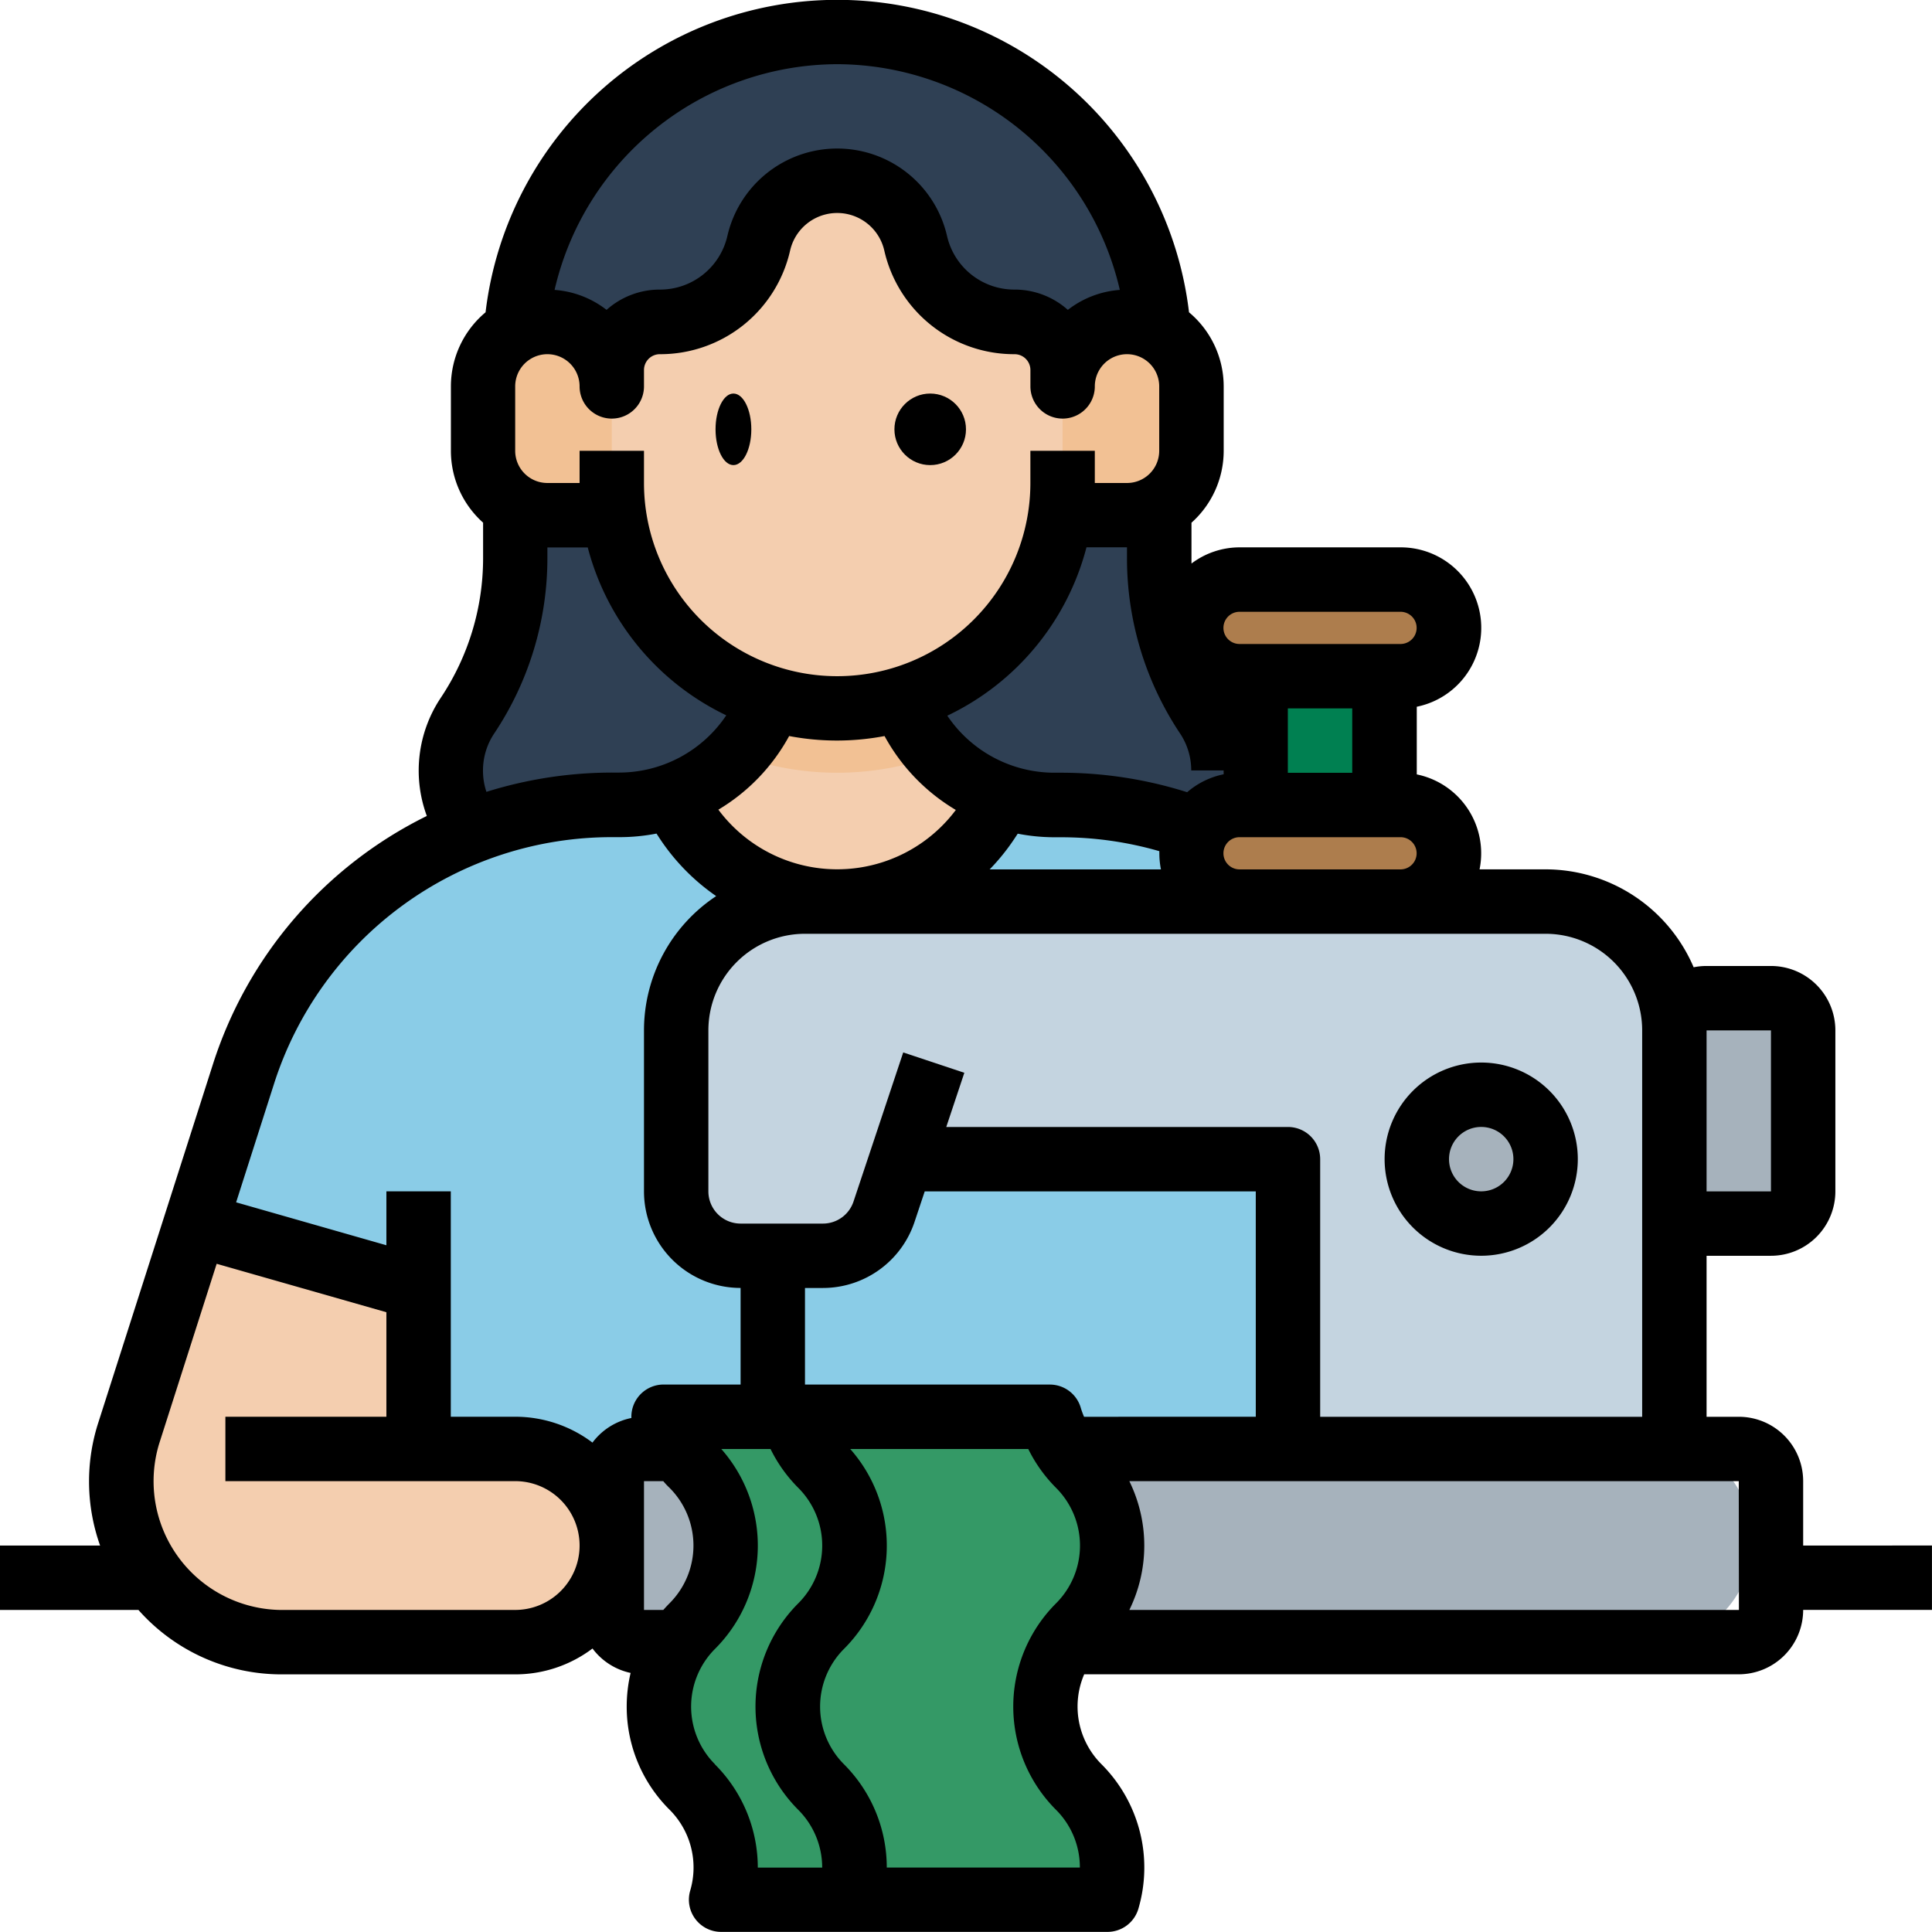 <svg xmlns="http://www.w3.org/2000/svg" width="54.001" height="54" viewBox="0 0 54.001 54">
  <g id="Grupo_70051" data-name="Grupo 70051" transform="translate(-1261 -1074)">
    <g id="Fill_out_line" data-name="Fill out line" transform="translate(1245 1057.994)">
      <path id="Trazado_115301" data-name="Trazado 115301" d="M149.6,44.637a2.766,2.766,0,0,1-2.763,2.763H130.763a2.761,2.761,0,0,1-2.644-3.564,2.727,2.727,0,0,1,.345-.732,7.95,7.95,0,0,0,1.335-4.412V33a9,9,0,0,1,18,0v5.691a7.956,7.956,0,0,0,1.336,4.413,2.775,2.775,0,0,1,.464,1.533Z" transform="translate(-99.4 -7.095)" fill="#2f4054"/>
      <path id="Trazado_115302" data-name="Trazado 115302" d="M100.572,192.181,94.206,194v7.2h-23.4V194l-6.236-1.782,1.335-4.177A10.843,10.843,0,0,1,76.233,180.5h.183a4.5,4.5,0,0,0,4.5-4.5h3.6a4.5,4.5,0,0,0,4.5,4.5,10.843,10.843,0,0,1,10.4,7.767Z" transform="translate(-43.106 -141.995)" fill="#8acce7"/>
      <path id="Trazado_115303" data-name="Trazado 115303" d="M59.868,329.142a2.7,2.7,0,0,1-2.7,2.7H50.66a4.5,4.5,0,0,1-4.3-5.823l1.872-5.859,6.236,1.782v4.5h2.7a2.7,2.7,0,0,1,2.7,2.7Z" transform="translate(-26.767 -269.936)" fill="#f4ceaf"/>
      <path id="Trazado_115304" data-name="Trazado 115304" d="M275.007,331.549H266.7a2.7,2.7,0,0,1,0-5.4h4.5v-4.5l6.365-1.819,1.743,5.9a4.5,4.5,0,0,1-4.3,5.823Z" transform="translate(-220.099 -269.644)" fill="#f4ceaf"/>
      <path id="Trazado_115305" data-name="Trazado 115305" d="M192.016,180.139l-.543.815a5.044,5.044,0,0,1-8.395,0l-.458-.686a4.5,4.5,0,0,0,1.747-1.086l.087-.089A4.487,4.487,0,0,0,185.686,176h3.6a4.478,4.478,0,0,0,1.121,2.97c.064.073.129.143.2.212A4.512,4.512,0,0,0,192.016,180.139Z" transform="translate(-147.875 -141.995)" fill="#f4ceaf"/>
      <path id="Trazado_115306" data-name="Trazado 115306" d="M143.2,101.4h-5.4a1.8,1.8,0,0,1-1.8-1.8V97.8a1.8,1.8,0,0,1,1.8-1.8h0a1.8,1.8,0,0,1,1.8,1.8Z" transform="translate(-106.5 -70.995)" fill="#f2c194"/>
      <path id="Trazado_115307" data-name="Trazado 115307" d="M267.6,101.4H264l1.8-3.6a1.8,1.8,0,0,1,1.8-1.8h0a1.8,1.8,0,0,1,1.8,1.8v1.8A1.8,1.8,0,0,1,267.6,101.4Z" transform="translate(-220.099 -70.995)" fill="#f2c194"/>
      <path id="Trazado_115308" data-name="Trazado 115308" d="M204.872,178.97a8.1,8.1,0,0,1-5.952.123A4.487,4.487,0,0,0,200.152,176h3.6A4.478,4.478,0,0,0,204.872,178.97Z" transform="translate(-162.341 -141.995)" fill="#f2c194"/>
      <path id="Trazado_115309" data-name="Trazado 115309" d="M180.6,66.235v3.158a6.3,6.3,0,0,1-12.6,0V66.235a1.341,1.341,0,0,1,1.342-1.342,2.835,2.835,0,0,0,2.765-2.2,2.25,2.25,0,0,1,4.385,0,2.835,2.835,0,0,0,2.765,2.2,1.342,1.342,0,0,1,1.342,1.342Z" transform="translate(-134.9 -39.888)" fill="#f4ceaf"/>
      <path id="Trazado_115310" data-name="Trazado 115310" d="M211.9,243.6v11.7H201.1v-8.1H190.3l-.489,1.469A1.8,1.8,0,0,1,188.1,249.9h-2.3a1.8,1.8,0,0,1-1.8-1.8v-4.5a3.6,3.6,0,0,1,3.6-3.6h20.7a3.6,3.6,0,0,1,3.6,3.6Z" transform="translate(-149.1 -198.795)" fill="#c4d4e0"/>
      <rect id="Rectángulo_7068" data-name="Rectángulo 7068" width="8" height="3" rx="1.5" transform="translate(49 38.005)" fill="#ad7d4d"/>
      <rect id="Rectángulo_7069" data-name="Rectángulo 7069" width="8" height="3" rx="1.5" transform="translate(49 32.006)" fill="#ad7d4d"/>
      <rect id="Rectángulo_7070" data-name="Rectángulo 7070" width="4" height="3" transform="translate(51 35.006)" fill="#008051"/>
      <circle id="Elipse_5236" data-name="Elipse 5236" cx="1.5" cy="1.5" r="1.5" transform="translate(56 47.005)" fill="#a6b2bc"/>
      <rect id="Rectángulo_7071" data-name="Rectángulo 7071" width="3" height="6" rx="1.5" transform="translate(63 44.005)" fill="#a6b2bc"/>
      <rect id="Rectángulo_7072" data-name="Rectángulo 7072" width="32" height="6" rx="3" transform="translate(33 56.006)" fill="#a6b2bc"/>
      <path id="Trazado_115311" data-name="Trazado 115311" d="M191.443,378.35a3.184,3.184,0,0,1,.8,3.15h-10.8a3.179,3.179,0,0,0-.8-3.15,3.181,3.181,0,0,1,0-4.5,3.18,3.18,0,0,0,0-4.5,3.164,3.164,0,0,1-.8-1.35h10.8a3.164,3.164,0,0,0,.8,1.35,3.18,3.18,0,0,1,0,4.5A3.18,3.18,0,0,0,191.443,378.35Z" transform="translate(-145.292 -312.394)" fill="#349966"/>
      <ellipse id="Elipse_5237" data-name="Elipse 5237" cx="0.5" cy="1" rx="0.5" ry="1" transform="translate(36 27.006)"/>
      <circle id="Elipse_5238" data-name="Elipse 5238" cx="1" cy="1" r="1" transform="translate(41 27.006)"/>
      <path id="Trazado_115312" data-name="Trazado 115312" d="M362.7,285.4a2.7,2.7,0,1,0-2.7-2.7,2.7,2.7,0,0,0,2.7,2.7Zm0-3.6a.9.9,0,1,1-.9.9A.9.9,0,0,1,362.7,281.8Z" transform="translate(-305.299 -234.295)"/>
      <path id="Trazado_115313" data-name="Trazado 115313" d="M66.4,59.206v-1.8a1.8,1.8,0,0,0-1.8-1.8h-.9v-4.5h1.8a1.8,1.8,0,0,0,1.8-1.8v-4.5a1.8,1.8,0,0,0-1.8-1.8H63.7a1.8,1.8,0,0,0-.361.036A4.507,4.507,0,0,0,59.2,40.305H57.355A2.251,2.251,0,0,0,55.6,37.651V35.76a2.25,2.25,0,0,0-.45-4.455h-4.5a2.235,2.235,0,0,0-1.347.452c0-.053,0-.107,0-.16v-.981a2.694,2.694,0,0,0,.9-2.01v-1.8a2.7,2.7,0,0,0-.969-2.071,9.9,9.9,0,0,0-19.662,0,2.7,2.7,0,0,0-.969,2.07v1.8a2.694,2.694,0,0,0,.9,2.01V31.6a7.032,7.032,0,0,1-1.185,3.913,3.662,3.662,0,0,0-.388,3.3,11.706,11.706,0,0,0-5.985,6.96L18.732,55.818a5.353,5.353,0,0,0,.066,3.388H16v1.8h3.87a5.341,5.341,0,0,0,4.023,1.8H30.4a3.581,3.581,0,0,0,2.161-.723,1.8,1.8,0,0,0,1.065.683,4.107,4.107,0,0,0-.109.939,4.056,4.056,0,0,0,1.2,2.886,2.282,2.282,0,0,1,.575,2.259.9.9,0,0,0,.863,1.154h10.8a.9.9,0,0,0,.863-.644,4.084,4.084,0,0,0-1.03-4.042,2.28,2.28,0,0,1-.484-2.514H64.6a1.8,1.8,0,0,0,1.8-1.8H70v-1.8Zm-.9-14.4v4.5H63.7v-4.5Zm-3.6,0v10.8h-9v-7.2a.9.9,0,0,0-.9-.9H42.449l.505-1.515-1.708-.569-1.39,4.169a.9.9,0,0,1-.854.615H36.7a.9.9,0,0,1-.9-.9v-4.5a2.7,2.7,0,0,1,2.7-2.7H59.2a2.7,2.7,0,0,1,2.7,2.7Zm-15.6,10.8a2.242,2.242,0,0,1-.092-.253.9.9,0,0,0-.864-.647H38.5v-2.7H39a2.7,2.7,0,0,0,2.562-1.846l.285-.854H51.1v6.3Zm-14.1-27v.9h-.9a.9.9,0,0,1-.9-.9v-1.8a.9.9,0,0,1,1.8,0,.9.9,0,0,0,1.8,0v-.457a.443.443,0,0,1,.443-.443,3.721,3.721,0,0,0,3.642-2.9,1.35,1.35,0,0,1,2.631,0,3.721,3.721,0,0,0,3.642,2.9.443.443,0,0,1,.443.443v.457a.9.9,0,0,0,1.8,0,.9.9,0,1,1,1.8,0v1.8a.9.9,0,0,1-.9.9h-.9v-.9H44.8v.9a5.4,5.4,0,1,1-10.8,0v-.9Zm5.859,7.973a7.13,7.13,0,0,0,2.665,0,5.415,5.415,0,0,0,1.992,2.066,4.143,4.143,0,0,1-6.637-.008,5.415,5.415,0,0,0,1.98-2.061Zm10.387,3.727H43.662a5.971,5.971,0,0,0,.685-.847l.1-.151a5.371,5.371,0,0,0,1.023.1h.183a9.911,9.911,0,0,1,2.752.389.51.51,0,0,0,0,.061,2.253,2.253,0,0,0,.045.45Zm2.2,0a.45.45,0,1,1,0-.9h4.5a.45.45,0,0,1,0,.9Zm1.35-2.7v-1.8h1.8v1.8Zm-1.35-4.5h4.5a.45.45,0,0,1,0,.9h-4.5a.45.45,0,1,1,0-.9Zm-1.663,3.4a1.857,1.857,0,0,1,.313,1.034h.9v.109a2.242,2.242,0,0,0-1.014.5,11.7,11.7,0,0,0-3.533-.545h-.183a3.611,3.611,0,0,1-2.988-1.594,7.231,7.231,0,0,0,3.89-4.706H47.5V31.6a8.827,8.827,0,0,0,1.487,4.912ZM39.4,17.8a8.137,8.137,0,0,1,7.9,6.309,2.686,2.686,0,0,0-1.453.558,2.234,2.234,0,0,0-1.489-.567,1.929,1.929,0,0,1-1.888-1.5,3.15,3.15,0,0,0-6.139,0,1.929,1.929,0,0,1-1.888,1.5,2.234,2.234,0,0,0-1.489.567,2.686,2.686,0,0,0-1.453-.558A8.137,8.137,0,0,1,39.4,17.8ZM29.5,37.542a1.858,1.858,0,0,1,.313-1.034A8.826,8.826,0,0,0,31.3,31.6v-.292h1.128A7.231,7.231,0,0,0,36.3,36a3.611,3.611,0,0,1-2.993,1.6h-.183a11.8,11.8,0,0,0-3.528.539A1.862,1.862,0,0,1,29.5,37.542Zm3.627,1.863h.183a5.371,5.371,0,0,0,1.04-.1l.1.154a5.946,5.946,0,0,0,1.568,1.594A4.5,4.5,0,0,0,34,44.805v4.5a2.7,2.7,0,0,0,2.7,2.7v2.7H34.548a.9.9,0,0,0-.9.935,1.8,1.8,0,0,0-1.088.688,3.581,3.581,0,0,0-2.161-.723H28.6v-6.3H26.8v1.507l-4.2-1.2,1.053-3.293A9.91,9.91,0,0,1,33.127,39.405ZM30.4,61.006H23.893a3.6,3.6,0,0,1-3.444-4.649l1.607-5.027L26.8,52.684v2.921H22.3v1.8h8.1a1.8,1.8,0,1,1,0,3.6Zm3.6,0v-3.6h.539q.084.1.175.186a2.281,2.281,0,0,1,0,3.227c-.06.06-.118.123-.174.186Zm1.986,4.314a2.281,2.281,0,0,1,0-3.227,4.081,4.081,0,0,0,.175-5.586h1.376a4.091,4.091,0,0,0,.776,1.086,2.281,2.281,0,0,1,0,3.227,4.08,4.08,0,0,0,0,5.773,2.282,2.282,0,0,1,.668,1.614h-1.8a4.08,4.08,0,0,0-1.2-2.887Zm10.2,2.886h-5.4a4.08,4.08,0,0,0-1.195-2.886,2.281,2.281,0,0,1,0-3.227,4.079,4.079,0,0,0,.174-5.586h4.976a4.093,4.093,0,0,0,.777,1.086,2.281,2.281,0,0,1,0,3.227,4.08,4.08,0,0,0,0,5.773A2.267,2.267,0,0,1,46.183,68.206Zm18.418-7.2H47.566a4.089,4.089,0,0,0,0-3.6H64.6Z"/>
    </g>
    <rect id="Rectángulo_7226" data-name="Rectángulo 7226" width="54" height="54" transform="translate(1261 1074)" fill="none"/>
  </g>
</svg>
